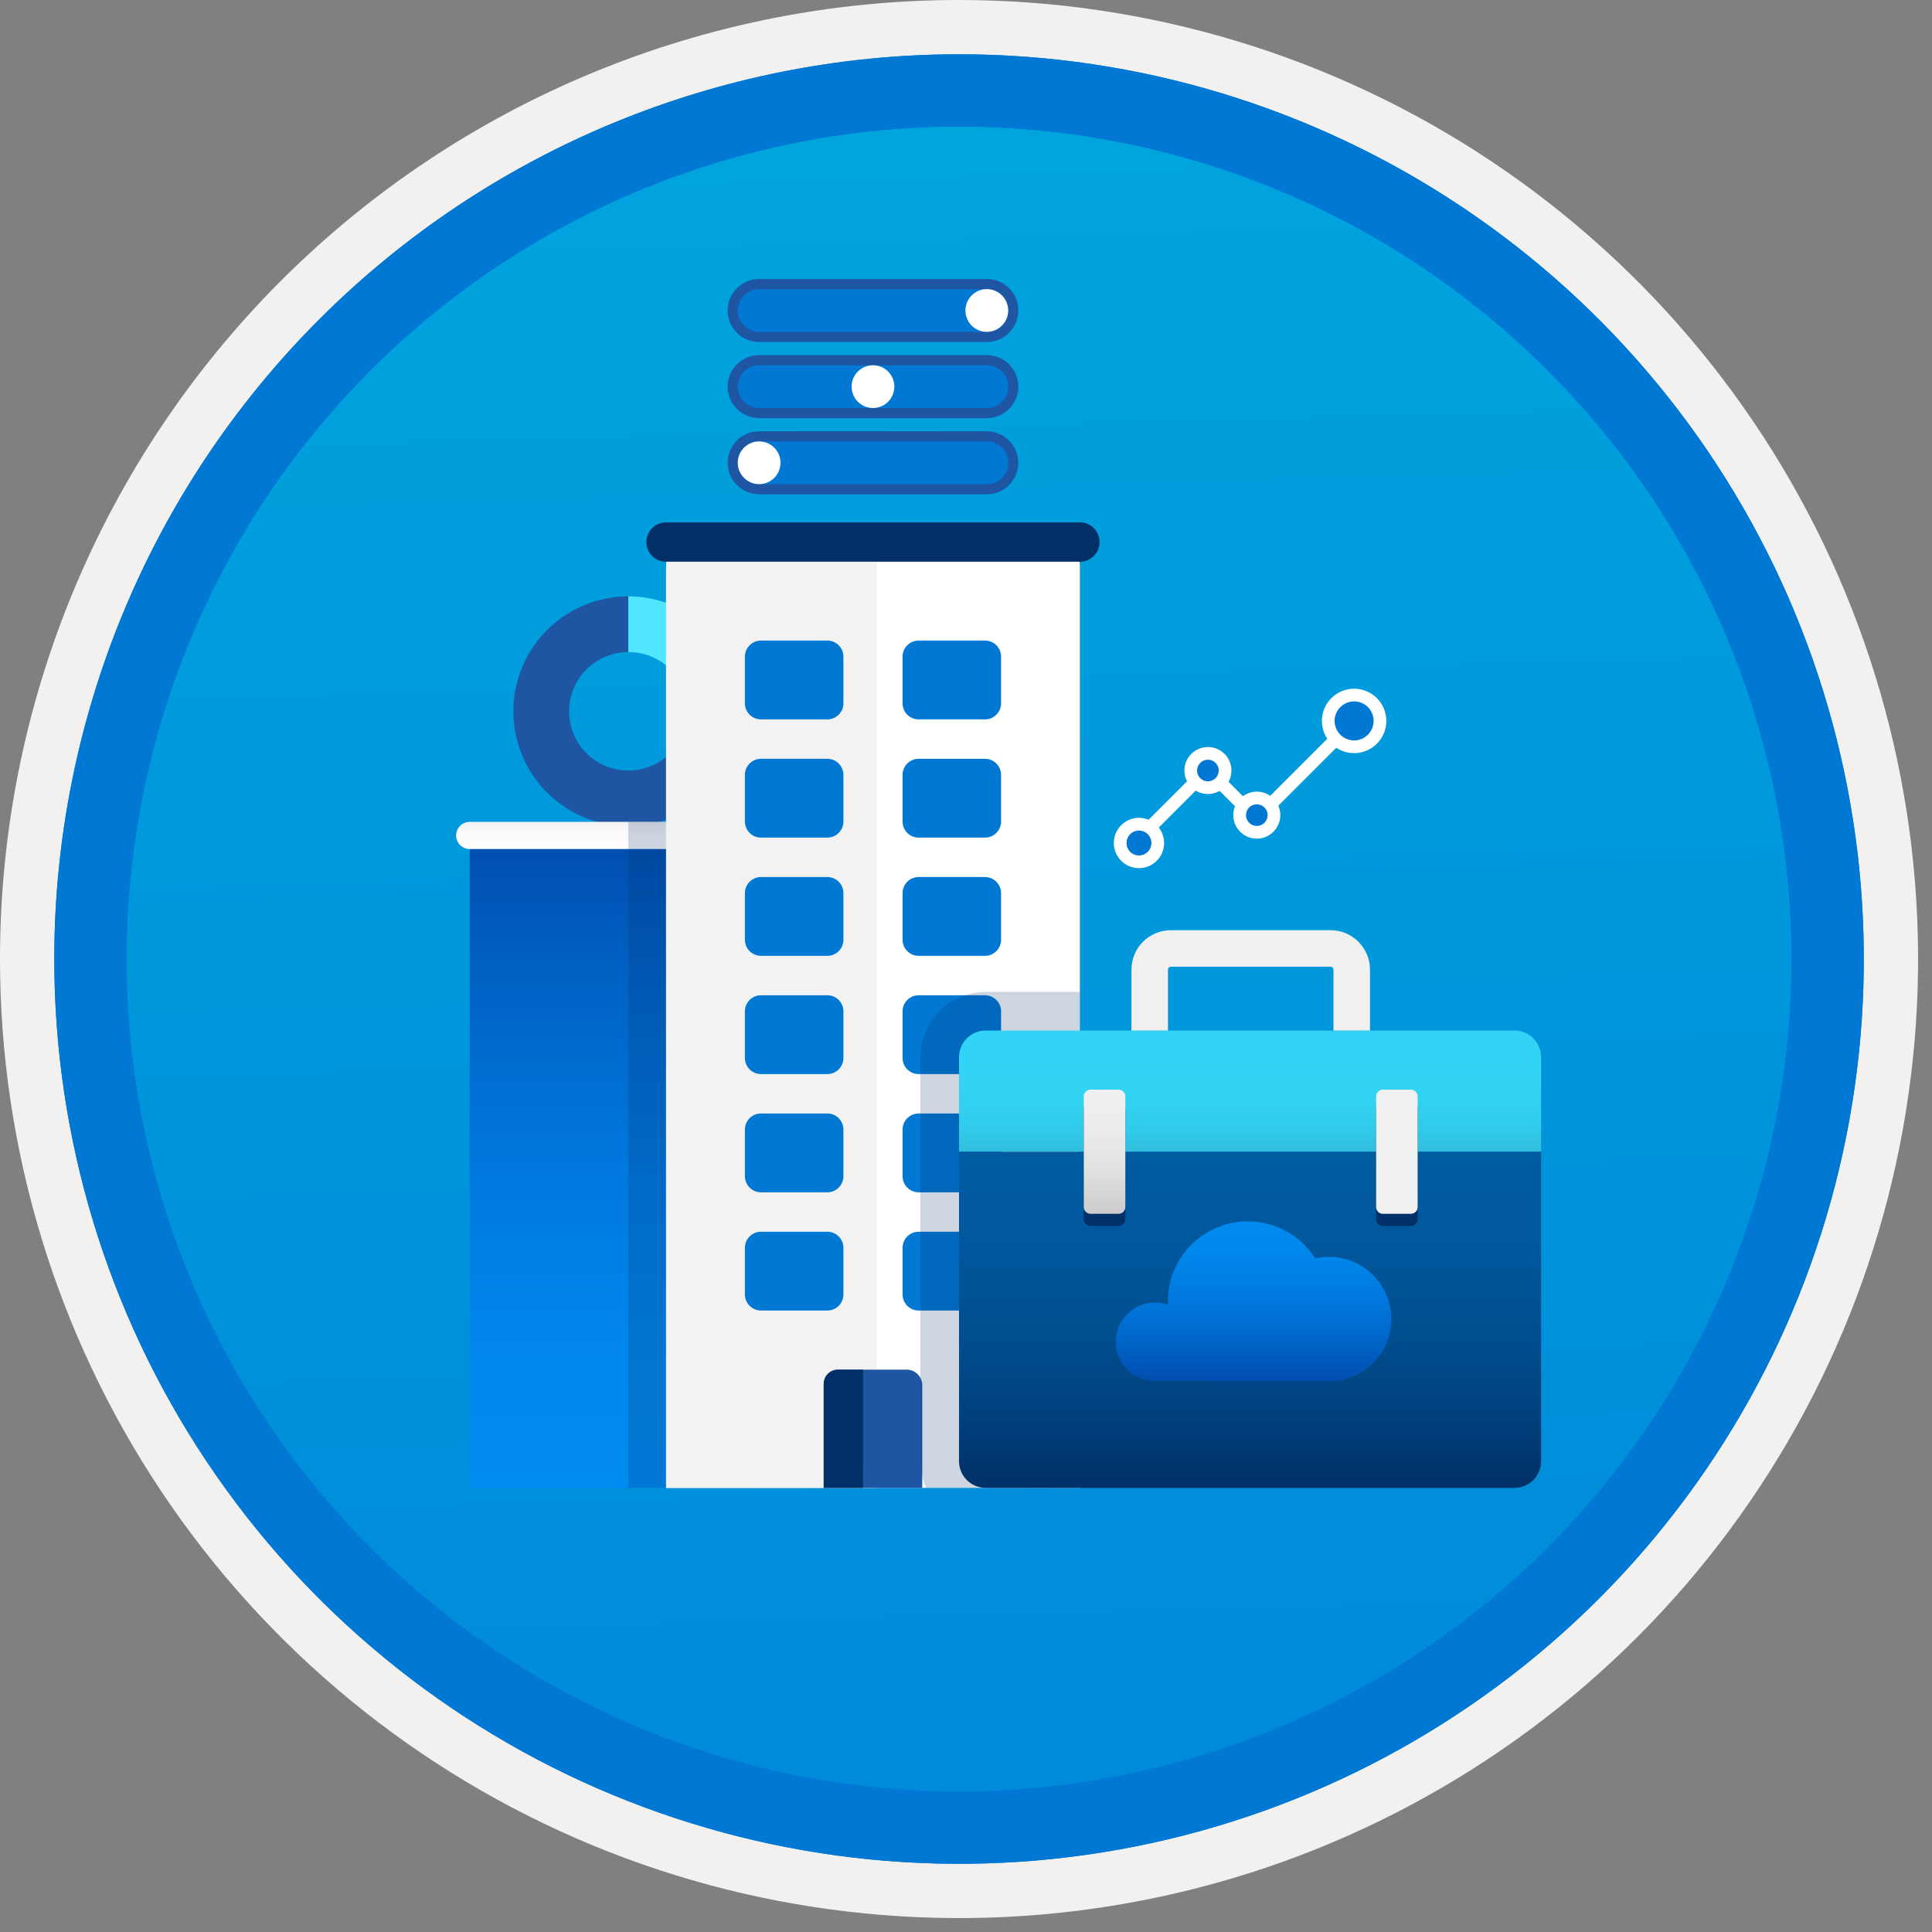 <svg width="100" height="100" viewBox="0 0 100 100" fill="none" xmlns="http://www.w3.org/2000/svg">
<rect x="0" y="0" width="100" height="100" fill="#808080" stroke="none"/>
<g clip-path="url(#clip0_626_2223)">
<path d="M49.64 96.45C40.382 96.45 31.332 93.704 23.634 88.561C15.936 83.417 9.936 76.107 6.393 67.553C2.85 59 1.923 49.588 3.73 40.508C5.536 31.427 9.994 23.087 16.54 16.54C23.087 9.994 31.428 5.535 40.508 3.729C49.588 1.923 59 2.85 67.553 6.393C76.107 9.936 83.418 15.936 88.561 23.634C93.705 31.331 96.45 40.382 96.45 49.64C96.451 55.787 95.24 61.874 92.888 67.554C90.535 73.233 87.088 78.394 82.741 82.74C78.394 87.087 73.234 90.535 67.554 92.888C61.875 95.24 55.787 96.45 49.64 96.45V96.45Z" fill="url(#paint0_linear_626_2223)"/>
<path fill-rule="evenodd" clip-rule="evenodd" d="M95.54 49.64C95.54 58.718 92.848 67.592 87.805 75.141C82.761 82.689 75.592 88.572 67.205 92.046C58.818 95.52 49.589 96.429 40.685 94.658C31.782 92.887 23.603 88.515 17.184 82.096C10.765 75.677 6.393 67.498 4.622 58.594C2.851 49.691 3.76 40.462 7.234 32.075C10.708 23.688 16.591 16.519 24.139 11.475C31.688 6.432 40.562 3.74 49.64 3.74C55.668 3.74 61.636 4.927 67.205 7.234C72.774 9.54 77.834 12.921 82.096 17.184C86.359 21.446 89.739 26.506 92.046 32.075C94.353 37.644 95.54 43.612 95.54 49.64V49.64ZM49.64 -0C59.458 -0 69.055 2.911 77.219 8.366C85.382 13.82 91.744 21.573 95.501 30.643C99.258 39.714 100.242 49.695 98.326 59.324C96.411 68.953 91.683 77.798 84.741 84.741C77.799 91.683 68.954 96.411 59.324 98.326C49.695 100.241 39.714 99.258 30.644 95.501C21.573 91.744 13.82 85.382 8.366 77.218C2.911 69.055 -1.61629e-06 59.458 3.61524e-07 49.64C-0.001 43.121 1.283 36.666 3.777 30.642C6.271 24.62 9.928 19.147 14.537 14.537C19.147 9.928 24.62 6.271 30.643 3.777C36.666 1.283 43.121 -0.001 49.64 -0V-0Z" fill="#F2F1F0"/>
<path fill-rule="evenodd" clip-rule="evenodd" d="M92.73 49.64C92.73 58.162 90.202 66.493 85.468 73.579C80.733 80.666 74.003 86.189 66.129 89.45C58.256 92.711 49.592 93.565 41.233 91.902C32.874 90.239 25.197 86.135 19.17 80.109C13.144 74.083 9.04 66.405 7.378 58.046C5.715 49.688 6.568 41.024 9.83 33.15C13.091 25.276 18.614 18.547 25.7 13.812C32.786 9.077 41.117 6.55 49.64 6.55C55.298 6.55 60.902 7.664 66.13 9.829C71.358 11.995 76.108 15.169 80.11 19.17C84.111 23.171 87.285 27.922 89.45 33.15C91.616 38.378 92.73 43.981 92.73 49.64ZM49.64 2.81C58.902 2.81 67.956 5.557 75.657 10.702C83.358 15.848 89.36 23.162 92.905 31.719C96.449 40.276 97.377 49.692 95.57 58.776C93.763 67.86 89.303 76.204 82.753 82.754C76.204 89.303 67.86 93.763 58.776 95.57C49.691 97.377 40.276 96.45 31.718 92.905C23.161 89.361 15.848 83.359 10.702 75.657C5.556 67.956 2.81 58.902 2.81 49.64C2.811 37.22 7.745 25.31 16.527 16.527C25.309 7.745 37.22 2.811 49.64 2.81V2.81Z" fill="#0078D4"/>
<path fill-rule="evenodd" clip-rule="evenodd" d="M92.73 49.64C92.73 58.162 90.202 66.493 85.468 73.579C80.733 80.665 74.003 86.189 66.129 89.45C58.256 92.711 49.592 93.565 41.233 91.902C32.874 90.239 25.197 86.135 19.17 80.109C13.144 74.083 9.04 66.405 7.378 58.046C5.715 49.688 6.568 41.024 9.83 33.15C13.091 25.276 18.614 18.547 25.7 13.812C32.786 9.077 41.117 6.55 49.64 6.55C55.298 6.55 60.902 7.664 66.13 9.829C71.358 11.995 76.108 15.169 80.11 19.17C84.111 23.171 87.285 27.922 89.45 33.15C91.616 38.378 92.73 43.981 92.73 49.64V49.64ZM49.64 2.81C58.902 2.81 67.956 5.556 75.657 10.702C83.358 15.848 89.36 23.162 92.905 31.719C96.449 40.276 97.377 49.692 95.57 58.776C93.763 67.86 89.303 76.204 82.753 82.754C76.204 89.303 67.86 93.763 58.776 95.57C49.691 97.377 40.276 96.45 31.718 92.905C23.161 89.361 15.848 83.358 10.702 75.657C5.556 67.956 2.81 58.902 2.81 49.64C2.811 37.22 7.745 25.309 16.527 16.527C25.309 7.745 37.22 2.811 49.64 2.81V2.81Z" fill="#0078D4"/>
<path d="M32.52 39.882C31.707 39.882 30.928 39.559 30.353 38.984C29.778 38.409 29.455 37.629 29.455 36.816C29.455 36.003 29.778 35.223 30.353 34.648C30.928 34.074 31.707 33.751 32.52 33.751H32.52V30.867C31.542 30.867 30.579 31.109 29.716 31.57C28.853 32.031 28.118 32.698 27.574 33.511C27.031 34.325 26.696 35.26 26.6 36.233C26.504 37.207 26.65 38.189 27.024 39.093C27.399 39.997 27.99 40.794 28.747 41.415C29.503 42.035 30.4 42.46 31.36 42.651C32.319 42.842 33.311 42.793 34.247 42.509C35.184 42.225 36.035 41.715 36.727 41.023L34.687 38.983C34.403 39.268 34.065 39.494 33.694 39.649C33.322 39.803 32.923 39.882 32.52 39.882V39.882Z" fill="#1F56A3"/>
<path d="M38.47 36.816C38.47 35.239 37.843 33.725 36.727 32.61C35.611 31.494 34.098 30.867 32.52 30.867V33.751C32.971 33.747 33.417 33.844 33.826 34.033C34.235 34.224 34.597 34.502 34.885 34.849C35.173 35.196 35.38 35.602 35.492 36.039C35.603 36.476 35.616 36.932 35.529 37.375L38.366 37.902C38.434 37.544 38.468 37.181 38.47 36.816Z" fill="#50E6FF"/>
<path d="M35.529 37.375C35.418 37.984 35.124 38.544 34.687 38.983L36.727 41.023C37.577 40.172 38.149 39.084 38.366 37.901L35.529 37.375Z" fill="#C3F1FF"/>
<path d="M39.086 77.012H24.312V44.131C24.312 43.641 24.548 43.243 24.84 43.243H38.559C38.85 43.243 39.086 43.641 39.086 44.131V77.012Z" fill="url(#paint1_linear_626_2223)"/>
<path d="M24.312 42.539H39.086C39.273 42.539 39.452 42.613 39.584 42.745C39.715 42.877 39.79 43.056 39.79 43.243V43.243C39.79 43.429 39.715 43.608 39.584 43.74C39.452 43.872 39.273 43.946 39.086 43.946H24.312C24.125 43.946 23.946 43.872 23.814 43.74C23.683 43.608 23.608 43.429 23.608 43.243C23.608 43.056 23.683 42.877 23.814 42.745C23.946 42.613 24.125 42.539 24.312 42.539V42.539Z" fill="url(#paint2_linear_626_2223)"/>
<path opacity="0.2" d="M41.903 42.539H32.521V77.012H41.903V42.539Z" fill="#003067"/>
<path d="M55.894 77.013H34.476V29.345C34.476 28.634 34.819 28.056 35.241 28.056H55.129C55.551 28.056 55.894 28.634 55.894 29.345V77.013Z" fill="white"/>
<path d="M45.379 77.013H34.476V29.651C34.476 28.944 34.825 28.37 35.255 28.37H44.996C45.425 28.37 45.379 27.664 45.379 28.37L45.379 77.013Z" fill="#F2F2F2"/>
<path d="M42.805 55.594H39.406C39.185 55.599 38.971 55.515 38.812 55.362C38.653 55.209 38.56 54.999 38.556 54.778V52.33C38.56 52.11 38.653 51.9 38.812 51.747C38.971 51.594 39.185 51.51 39.406 51.514H42.805C43.026 51.51 43.24 51.594 43.399 51.747C43.558 51.9 43.651 52.11 43.655 52.33V54.778C43.651 54.999 43.558 55.209 43.399 55.362C43.24 55.515 43.026 55.599 42.805 55.594V55.594Z" fill="#0078D4"/>
<path d="M50.965 55.594H47.566C47.345 55.599 47.131 55.515 46.972 55.362C46.813 55.209 46.721 54.999 46.716 54.778V52.33C46.721 52.11 46.813 51.9 46.972 51.747C47.131 51.594 47.345 51.51 47.566 51.514H50.965C51.186 51.51 51.4 51.594 51.559 51.747C51.719 51.9 51.811 52.11 51.815 52.33V54.778C51.811 54.999 51.719 55.209 51.559 55.362C51.4 55.515 51.186 55.599 50.965 55.594V55.594Z" fill="#0078D4"/>
<path d="M42.805 61.714H39.406C39.185 61.718 38.971 61.635 38.812 61.481C38.653 61.328 38.56 61.119 38.556 60.898V58.45C38.56 58.229 38.653 58.019 38.812 57.866C38.971 57.713 39.185 57.63 39.406 57.634H42.805C43.026 57.63 43.24 57.713 43.399 57.866C43.558 58.019 43.651 58.229 43.655 58.45V60.898C43.651 61.119 43.558 61.328 43.399 61.481C43.24 61.635 43.026 61.718 42.805 61.714V61.714Z" fill="#0078D4"/>
<path d="M50.965 61.714H47.566C47.345 61.718 47.131 61.635 46.972 61.481C46.813 61.328 46.721 61.119 46.716 60.898V58.45C46.721 58.229 46.813 58.019 46.972 57.866C47.131 57.713 47.345 57.63 47.566 57.634H50.965C51.186 57.63 51.4 57.713 51.559 57.866C51.719 58.019 51.811 58.229 51.815 58.45V60.898C51.811 61.119 51.719 61.328 51.559 61.481C51.4 61.635 51.186 61.718 50.965 61.714V61.714Z" fill="#0078D4"/>
<path d="M42.805 67.833H39.406C39.185 67.838 38.971 67.754 38.812 67.601C38.653 67.448 38.56 67.238 38.556 67.017V64.569C38.56 64.349 38.653 64.139 38.812 63.986C38.971 63.833 39.185 63.749 39.406 63.754H42.805C43.026 63.749 43.24 63.833 43.399 63.986C43.558 64.139 43.651 64.349 43.655 64.569V67.017C43.651 67.238 43.558 67.448 43.399 67.601C43.24 67.754 43.026 67.838 42.805 67.833V67.833Z" fill="#0078D4"/>
<path d="M50.965 67.833H47.566C47.345 67.838 47.131 67.754 46.972 67.601C46.813 67.448 46.721 67.238 46.716 67.017V64.569C46.721 64.349 46.813 64.139 46.972 63.986C47.131 63.833 47.345 63.749 47.566 63.754H50.965C51.186 63.749 51.4 63.833 51.559 63.986C51.719 64.139 51.811 64.349 51.815 64.569V67.017C51.811 67.238 51.718 67.448 51.559 67.601C51.4 67.754 51.186 67.838 50.965 67.833V67.833Z" fill="#0078D4"/>
<path d="M42.805 37.236H39.406C39.185 37.24 38.971 37.157 38.812 37.004C38.653 36.851 38.56 36.641 38.556 36.42V33.972C38.56 33.751 38.653 33.541 38.812 33.388C38.971 33.235 39.185 33.152 39.406 33.156H42.805C43.026 33.152 43.24 33.235 43.399 33.388C43.558 33.541 43.651 33.751 43.655 33.972V36.42C43.651 36.641 43.558 36.851 43.399 37.004C43.24 37.157 43.026 37.24 42.805 37.236V37.236Z" fill="#0078D4"/>
<path d="M50.965 37.236H47.566C47.345 37.24 47.131 37.157 46.972 37.004C46.813 36.851 46.721 36.641 46.716 36.42V33.972C46.721 33.751 46.813 33.541 46.972 33.388C47.131 33.235 47.345 33.152 47.566 33.156H50.965C51.186 33.152 51.4 33.235 51.559 33.388C51.719 33.541 51.811 33.751 51.815 33.972V36.42C51.811 36.641 51.719 36.851 51.559 37.004C51.4 37.157 51.186 37.24 50.965 37.236V37.236Z" fill="#0078D4"/>
<path d="M42.805 43.355H39.406C39.185 43.359 38.971 43.276 38.812 43.123C38.653 42.97 38.56 42.76 38.556 42.539V40.091C38.56 39.871 38.653 39.661 38.812 39.508C38.971 39.355 39.185 39.271 39.406 39.276H42.805C43.026 39.271 43.24 39.355 43.399 39.508C43.558 39.661 43.651 39.871 43.655 40.091V42.539C43.651 42.76 43.558 42.97 43.399 43.123C43.24 43.276 43.026 43.359 42.805 43.355Z" fill="#0078D4"/>
<path d="M50.965 43.355H47.566C47.345 43.359 47.131 43.276 46.972 43.123C46.813 42.97 46.721 42.76 46.716 42.539V40.091C46.721 39.871 46.813 39.661 46.972 39.508C47.131 39.355 47.345 39.271 47.566 39.276H50.965C51.186 39.271 51.4 39.355 51.559 39.508C51.718 39.661 51.811 39.871 51.815 40.091V42.539C51.811 42.76 51.718 42.97 51.559 43.123C51.4 43.276 51.186 43.359 50.965 43.355Z" fill="#0078D4"/>
<path d="M42.805 49.475H39.406C39.185 49.479 38.971 49.395 38.812 49.242C38.653 49.09 38.56 48.88 38.556 48.659V46.211C38.56 45.99 38.653 45.78 38.812 45.627C38.971 45.474 39.185 45.391 39.406 45.395H42.805C43.026 45.391 43.24 45.474 43.399 45.627C43.558 45.78 43.651 45.99 43.655 46.211V48.659C43.651 48.88 43.558 49.09 43.399 49.242C43.24 49.395 43.026 49.479 42.805 49.475V49.475Z" fill="#0078D4"/>
<path d="M50.965 49.475H47.566C47.345 49.479 47.131 49.395 46.972 49.242C46.813 49.09 46.721 48.88 46.716 48.659V46.211C46.721 45.99 46.813 45.78 46.972 45.627C47.131 45.474 47.345 45.391 47.566 45.395H50.965C51.186 45.391 51.4 45.474 51.559 45.627C51.718 45.78 51.811 45.99 51.815 46.211V48.659C51.811 48.88 51.719 49.09 51.559 49.242C51.4 49.395 51.186 49.479 50.965 49.475V49.475Z" fill="#0078D4"/>
<path d="M46.885 70.893H43.485C43.271 70.882 43.062 70.957 42.903 71.1C42.743 71.243 42.647 71.444 42.635 71.658V77.012H47.735V71.658C47.723 71.444 47.627 71.243 47.468 71.1C47.308 70.957 47.099 70.882 46.885 70.893Z" fill="#1F56A3"/>
<path d="M44.675 70.893H43.318C43.127 70.904 42.947 70.991 42.819 71.135C42.691 71.278 42.625 71.466 42.635 71.658V77.012H44.67L44.675 70.893Z" fill="#003067"/>
<path d="M34.476 27.037H55.894C56.165 27.037 56.424 27.144 56.615 27.335C56.807 27.527 56.914 27.786 56.914 28.056C56.914 28.327 56.807 28.586 56.615 28.778C56.424 28.969 56.165 29.076 55.894 29.076H34.476C34.206 29.076 33.946 28.969 33.755 28.778C33.563 28.586 33.456 28.327 33.456 28.056V28.056C33.456 27.923 33.482 27.79 33.534 27.666C33.585 27.543 33.66 27.43 33.755 27.335C33.849 27.241 33.962 27.166 34.086 27.114C34.209 27.063 34.342 27.037 34.476 27.037V27.037Z" fill="#003067"/>
<path opacity="0.2" d="M55.894 51.34H51.019C50.123 51.342 49.264 51.698 48.631 52.331C47.997 52.965 47.641 53.824 47.64 54.72V75.633C47.641 76.109 47.744 76.579 47.941 77.012H55.894L55.894 51.34Z" fill="#003067"/>
<path d="M51.019 53.34H78.388C78.754 53.34 79.105 53.486 79.364 53.744C79.622 54.003 79.767 54.354 79.767 54.72V59.614H49.639V54.72C49.639 54.354 49.785 54.003 50.043 53.744C50.302 53.486 50.653 53.34 51.019 53.34Z" fill="url(#paint3_linear_626_2223)"/>
<path d="M49.639 59.614H79.767V75.633C79.767 75.999 79.622 76.35 79.364 76.608C79.105 76.867 78.754 77.012 78.388 77.012H51.019C50.653 77.012 50.302 76.867 50.043 76.608C49.785 76.35 49.639 75.999 49.639 75.633V59.614V59.614Z" fill="url(#paint4_linear_626_2223)"/>
<path d="M57.897 57.032H56.447C56.253 57.032 56.096 57.189 56.096 57.383V63.107C56.096 63.301 56.253 63.458 56.447 63.458H57.897C58.09 63.458 58.247 63.301 58.247 63.107V57.383C58.247 57.189 58.09 57.032 57.897 57.032Z" fill="#003067"/>
<path d="M73.027 57.032H71.577C71.383 57.032 71.227 57.189 71.227 57.383V63.107C71.227 63.301 71.383 63.458 71.577 63.458H73.027C73.221 63.458 73.378 63.301 73.378 63.107V57.383C73.378 57.189 73.221 57.032 73.027 57.032Z" fill="#003067"/>
<path d="M57.897 56.401H56.447C56.253 56.401 56.096 56.559 56.096 56.752V62.477C56.096 62.67 56.253 62.827 56.447 62.827H57.897C58.09 62.827 58.247 62.67 58.247 62.477V56.752C58.247 56.559 58.09 56.401 57.897 56.401Z" fill="url(#paint5_linear_626_2223)"/>
<path d="M73.027 56.401H71.577C71.383 56.401 71.227 56.559 71.227 56.752V62.477C71.227 62.67 71.383 62.827 71.577 62.827H73.027C73.221 62.827 73.378 62.67 73.378 62.477V56.752C73.378 56.559 73.221 56.401 73.027 56.401Z" fill="url(#paint6_linear_626_2223)"/>
<path d="M70.911 53.34H69.02V50.186C69.02 50.147 69.004 50.109 68.976 50.081C68.948 50.053 68.911 50.038 68.871 50.038H60.602C60.563 50.038 60.525 50.053 60.497 50.081C60.469 50.109 60.454 50.147 60.454 50.186V53.34H58.563V50.186C58.563 49.645 58.778 49.127 59.161 48.745C59.543 48.362 60.062 48.147 60.602 48.146H68.871C69.412 48.147 69.931 48.362 70.313 48.745C70.695 49.127 70.91 49.645 70.911 50.186V53.34Z" fill="url(#paint7_linear_626_2223)"/>
<path d="M71.938 68.976C71.943 68.943 71.952 68.91 71.957 68.882C72.045 68.417 72.03 67.938 71.912 67.479C71.794 67.02 71.577 66.593 71.275 66.228C70.974 65.863 70.596 65.569 70.168 65.366C69.74 65.164 69.272 65.058 68.799 65.056C68.557 65.056 68.315 65.084 68.08 65.141C67.6 64.384 66.887 63.803 66.049 63.486C65.21 63.169 64.291 63.133 63.431 63.383C62.57 63.634 61.814 64.156 61.276 64.874C60.738 65.591 60.447 66.463 60.448 67.359C60.448 67.416 60.448 67.472 60.453 67.528C60.238 67.456 60.012 67.42 59.785 67.42C59.263 67.421 58.761 67.621 58.383 67.981C58.004 68.341 57.779 68.833 57.753 69.354C57.727 69.876 57.903 70.388 58.243 70.783C58.584 71.179 59.064 71.429 59.583 71.481L68.794 71.499C69.368 71.499 69.93 71.346 70.425 71.056C70.92 70.766 71.328 70.35 71.609 69.85C71.623 69.822 71.642 69.794 71.656 69.765C71.781 69.514 71.875 69.249 71.938 68.976Z" fill="url(#paint8_linear_626_2223)"/>
<path d="M58.953 43.393L62.501 39.845L65.03 42.374L70.089 37.315" stroke="white" stroke-width="0.658" stroke-miterlimit="10" stroke-linecap="round"/>
<path d="M70.089 38.653C70.828 38.653 71.427 38.054 71.427 37.315C71.427 36.575 70.828 35.976 70.089 35.976C69.35 35.976 68.75 36.575 68.75 37.315C68.75 38.054 69.35 38.653 70.089 38.653Z" fill="#0078D4" stroke="white" stroke-width="0.658" stroke-miterlimit="10" stroke-linecap="round"/>
<path d="M58.953 44.607C59.49 44.607 59.926 44.171 59.926 43.633C59.926 43.096 59.49 42.66 58.953 42.66C58.415 42.66 57.98 43.096 57.98 43.633C57.98 44.171 58.415 44.607 58.953 44.607Z" fill="#0078D4" stroke="white" stroke-width="0.658" stroke-miterlimit="10" stroke-linecap="round"/>
<path d="M62.522 40.77C63.012 40.77 63.41 40.373 63.41 39.882C63.41 39.392 63.012 38.994 62.522 38.994C62.031 38.994 61.633 39.392 61.633 39.882C61.633 40.373 62.031 40.77 62.522 40.77Z" fill="#0078D4" stroke="white" stroke-width="0.658" stroke-miterlimit="10" stroke-linecap="round"/>
<path d="M65.052 43.079C65.542 43.079 65.94 42.681 65.94 42.191C65.94 41.7 65.542 41.303 65.052 41.303C64.561 41.303 64.164 41.7 64.164 42.191C64.164 42.681 64.561 43.079 65.052 43.079Z" fill="#0078D4" stroke="white" stroke-width="0.658" stroke-miterlimit="10" stroke-linecap="round"/>
<path d="M51.077 17.701C51.977 17.701 52.708 16.971 52.708 16.071C52.708 15.17 51.977 14.44 51.077 14.44H39.293C38.393 14.44 37.663 15.17 37.663 16.071C37.663 16.971 38.393 17.701 39.293 17.701H51.077Z" fill="#1F56A3"/>
<path fill-rule="evenodd" clip-rule="evenodd" d="M39.293 17.177C39 17.176 38.72 17.059 38.513 16.852C38.306 16.645 38.19 16.364 38.19 16.071C38.19 15.778 38.306 15.497 38.513 15.29C38.72 15.083 39 14.966 39.293 14.965H51.077C51.223 14.964 51.367 14.993 51.501 15.048C51.636 15.103 51.758 15.185 51.861 15.288C51.964 15.39 52.046 15.512 52.102 15.647C52.158 15.781 52.187 15.925 52.187 16.071C52.187 16.216 52.158 16.36 52.102 16.495C52.046 16.629 51.964 16.751 51.861 16.854C51.758 16.957 51.636 17.038 51.501 17.094C51.367 17.149 51.223 17.177 51.077 17.177H39.293Z" fill="#0078D4"/>
<path d="M51.077 17.177C51.688 17.177 52.183 16.682 52.183 16.071C52.183 15.46 51.688 14.965 51.077 14.965C50.466 14.965 49.971 15.46 49.971 16.071C49.971 16.682 50.466 17.177 51.077 17.177Z" fill="white"/>
<path d="M51.077 21.642C51.977 21.642 52.708 20.913 52.708 20.012C52.708 19.111 51.977 18.381 51.077 18.381H39.293C38.393 18.381 37.663 19.111 37.663 20.012C37.663 20.913 38.393 21.642 39.293 21.642H51.077Z" fill="#1F56A3"/>
<path fill-rule="evenodd" clip-rule="evenodd" d="M39.293 21.118C39 21.117 38.72 21 38.513 20.793C38.306 20.586 38.19 20.305 38.19 20.012C38.19 19.719 38.306 19.438 38.513 19.231C38.72 19.024 39 18.907 39.293 18.906H51.077C51.223 18.905 51.367 18.934 51.501 18.989C51.636 19.044 51.758 19.126 51.861 19.229C51.964 19.331 52.046 19.453 52.102 19.588C52.158 19.722 52.187 19.866 52.187 20.012C52.187 20.157 52.158 20.302 52.102 20.436C52.046 20.57 51.964 20.692 51.861 20.795C51.758 20.898 51.636 20.98 51.501 21.035C51.367 21.09 51.223 21.119 51.077 21.118H39.293Z" fill="#0078D4"/>
<path d="M45.185 21.118C45.796 21.118 46.291 20.623 46.291 20.012C46.291 19.401 45.796 18.906 45.185 18.906C44.574 18.906 44.079 19.401 44.079 20.012C44.079 20.623 44.574 21.118 45.185 21.118Z" fill="white"/>
<path d="M51.077 25.584C51.977 25.584 52.708 24.854 52.708 23.953C52.708 23.053 51.977 22.323 51.077 22.323H39.293C38.393 22.323 37.663 23.053 37.663 23.953C37.663 24.854 38.393 25.584 39.293 25.584H51.077Z" fill="#1F56A3"/>
<path fill-rule="evenodd" clip-rule="evenodd" d="M39.293 25.059C39 25.058 38.72 24.941 38.513 24.734C38.306 24.527 38.19 24.246 38.19 23.953C38.19 23.66 38.306 23.38 38.513 23.172C38.72 22.965 39 22.848 39.293 22.847H51.077C51.223 22.847 51.367 22.875 51.501 22.93C51.636 22.986 51.758 23.067 51.861 23.17C51.964 23.273 52.046 23.395 52.102 23.529C52.158 23.663 52.187 23.808 52.187 23.953C52.187 24.099 52.158 24.243 52.102 24.377C52.046 24.512 51.964 24.634 51.861 24.736C51.758 24.839 51.636 24.921 51.501 24.976C51.367 25.031 51.223 25.06 51.077 25.059H39.293Z" fill="#0078D4"/>
<path d="M39.293 25.059C39.904 25.059 40.399 24.564 40.399 23.953C40.399 23.342 39.904 22.847 39.293 22.847C38.682 22.847 38.187 23.342 38.187 23.953C38.187 24.564 38.682 25.059 39.293 25.059Z" fill="white"/>
</g>
<defs>
<linearGradient id="paint0_linear_626_2223" x1="47.87" y1="-15.153" x2="51.852" y2="130.615" gradientUnits="userSpaceOnUse">
<stop stop-color="#00ABDE"/>
<stop offset="1" stop-color="#007ED8"/>
</linearGradient>
<linearGradient id="paint1_linear_626_2223" x1="31.699" y1="77.012" x2="31.699" y2="43.243" gradientUnits="userSpaceOnUse">
<stop stop-color="#008BF1"/>
<stop offset="0.22" stop-color="#0086EC"/>
<stop offset="0.49" stop-color="#0078DD"/>
<stop offset="0.79" stop-color="#0061C4"/>
<stop offset="1" stop-color="#004DAE"/>
</linearGradient>
<linearGradient id="paint2_linear_626_2223" x1="31.699" y1="43.896" x2="31.699" y2="42.57" gradientUnits="userSpaceOnUse">
<stop stop-color="white"/>
<stop offset="0.56" stop-color="#FBFBFB"/>
<stop offset="1" stop-color="#F2F2F2"/>
</linearGradient>
<linearGradient id="paint3_linear_626_2223" x1="64.703" y1="59.614" x2="64.703" y2="53.34" gradientUnits="userSpaceOnUse">
<stop stop-color="#32BEDD"/>
<stop offset="0.18" stop-color="#32CAEA"/>
<stop offset="0.41" stop-color="#32D2F2"/>
<stop offset="0.78" stop-color="#32D4F5"/>
</linearGradient>
<linearGradient id="paint4_linear_626_2223" x1="64.703" y1="59.614" x2="64.703" y2="77.044" gradientUnits="userSpaceOnUse">
<stop stop-color="#005BA1"/>
<stop offset="0.26" stop-color="#00589D"/>
<stop offset="0.53" stop-color="#004F90"/>
<stop offset="0.8" stop-color="#003F7C"/>
<stop offset="1" stop-color="#003067"/>
</linearGradient>
<linearGradient id="paint5_linear_626_2223" x1="57.172" y1="62.827" x2="57.172" y2="56.401" gradientUnits="userSpaceOnUse">
<stop stop-color="#CCCCCC"/>
<stop offset="0.32" stop-color="#DFDFDF"/>
<stop offset="0.67" stop-color="#ECECEC"/>
<stop offset="1" stop-color="#F0F0F0"/>
</linearGradient>
<linearGradient id="paint6_linear_626_2223" x1="226.782" y1="460.107" x2="226.782" y2="418.818" gradientUnits="userSpaceOnUse">
<stop stop-color="#CCCCCC"/>
<stop offset="0.32" stop-color="#DFDFDF"/>
<stop offset="0.67" stop-color="#ECECEC"/>
<stop offset="1" stop-color="#F0F0F0"/>
</linearGradient>
<linearGradient id="paint7_linear_626_2223" x1="857.944" y1="325.2" x2="857.944" y2="298.222" gradientUnits="userSpaceOnUse">
<stop stop-color="#CCCCCC"/>
<stop offset="0.32" stop-color="#DFDFDF"/>
<stop offset="0.67" stop-color="#ECECEC"/>
<stop offset="1" stop-color="#F0F0F0"/>
</linearGradient>
<linearGradient id="paint8_linear_626_2223" x1="64.882" y1="71.499" x2="64.882" y2="63.219" gradientUnits="userSpaceOnUse">
<stop stop-color="#004DAE"/>
<stop offset="0.21" stop-color="#0061C4"/>
<stop offset="0.51" stop-color="#0078DD"/>
<stop offset="0.78" stop-color="#0086EC"/>
<stop offset="1" stop-color="#008BF1"/>
</linearGradient>
<clipPath id="clip0_626_2223">
<rect width="99.28" height="99.28" fill="white"/>
</clipPath>
</defs>
</svg>
